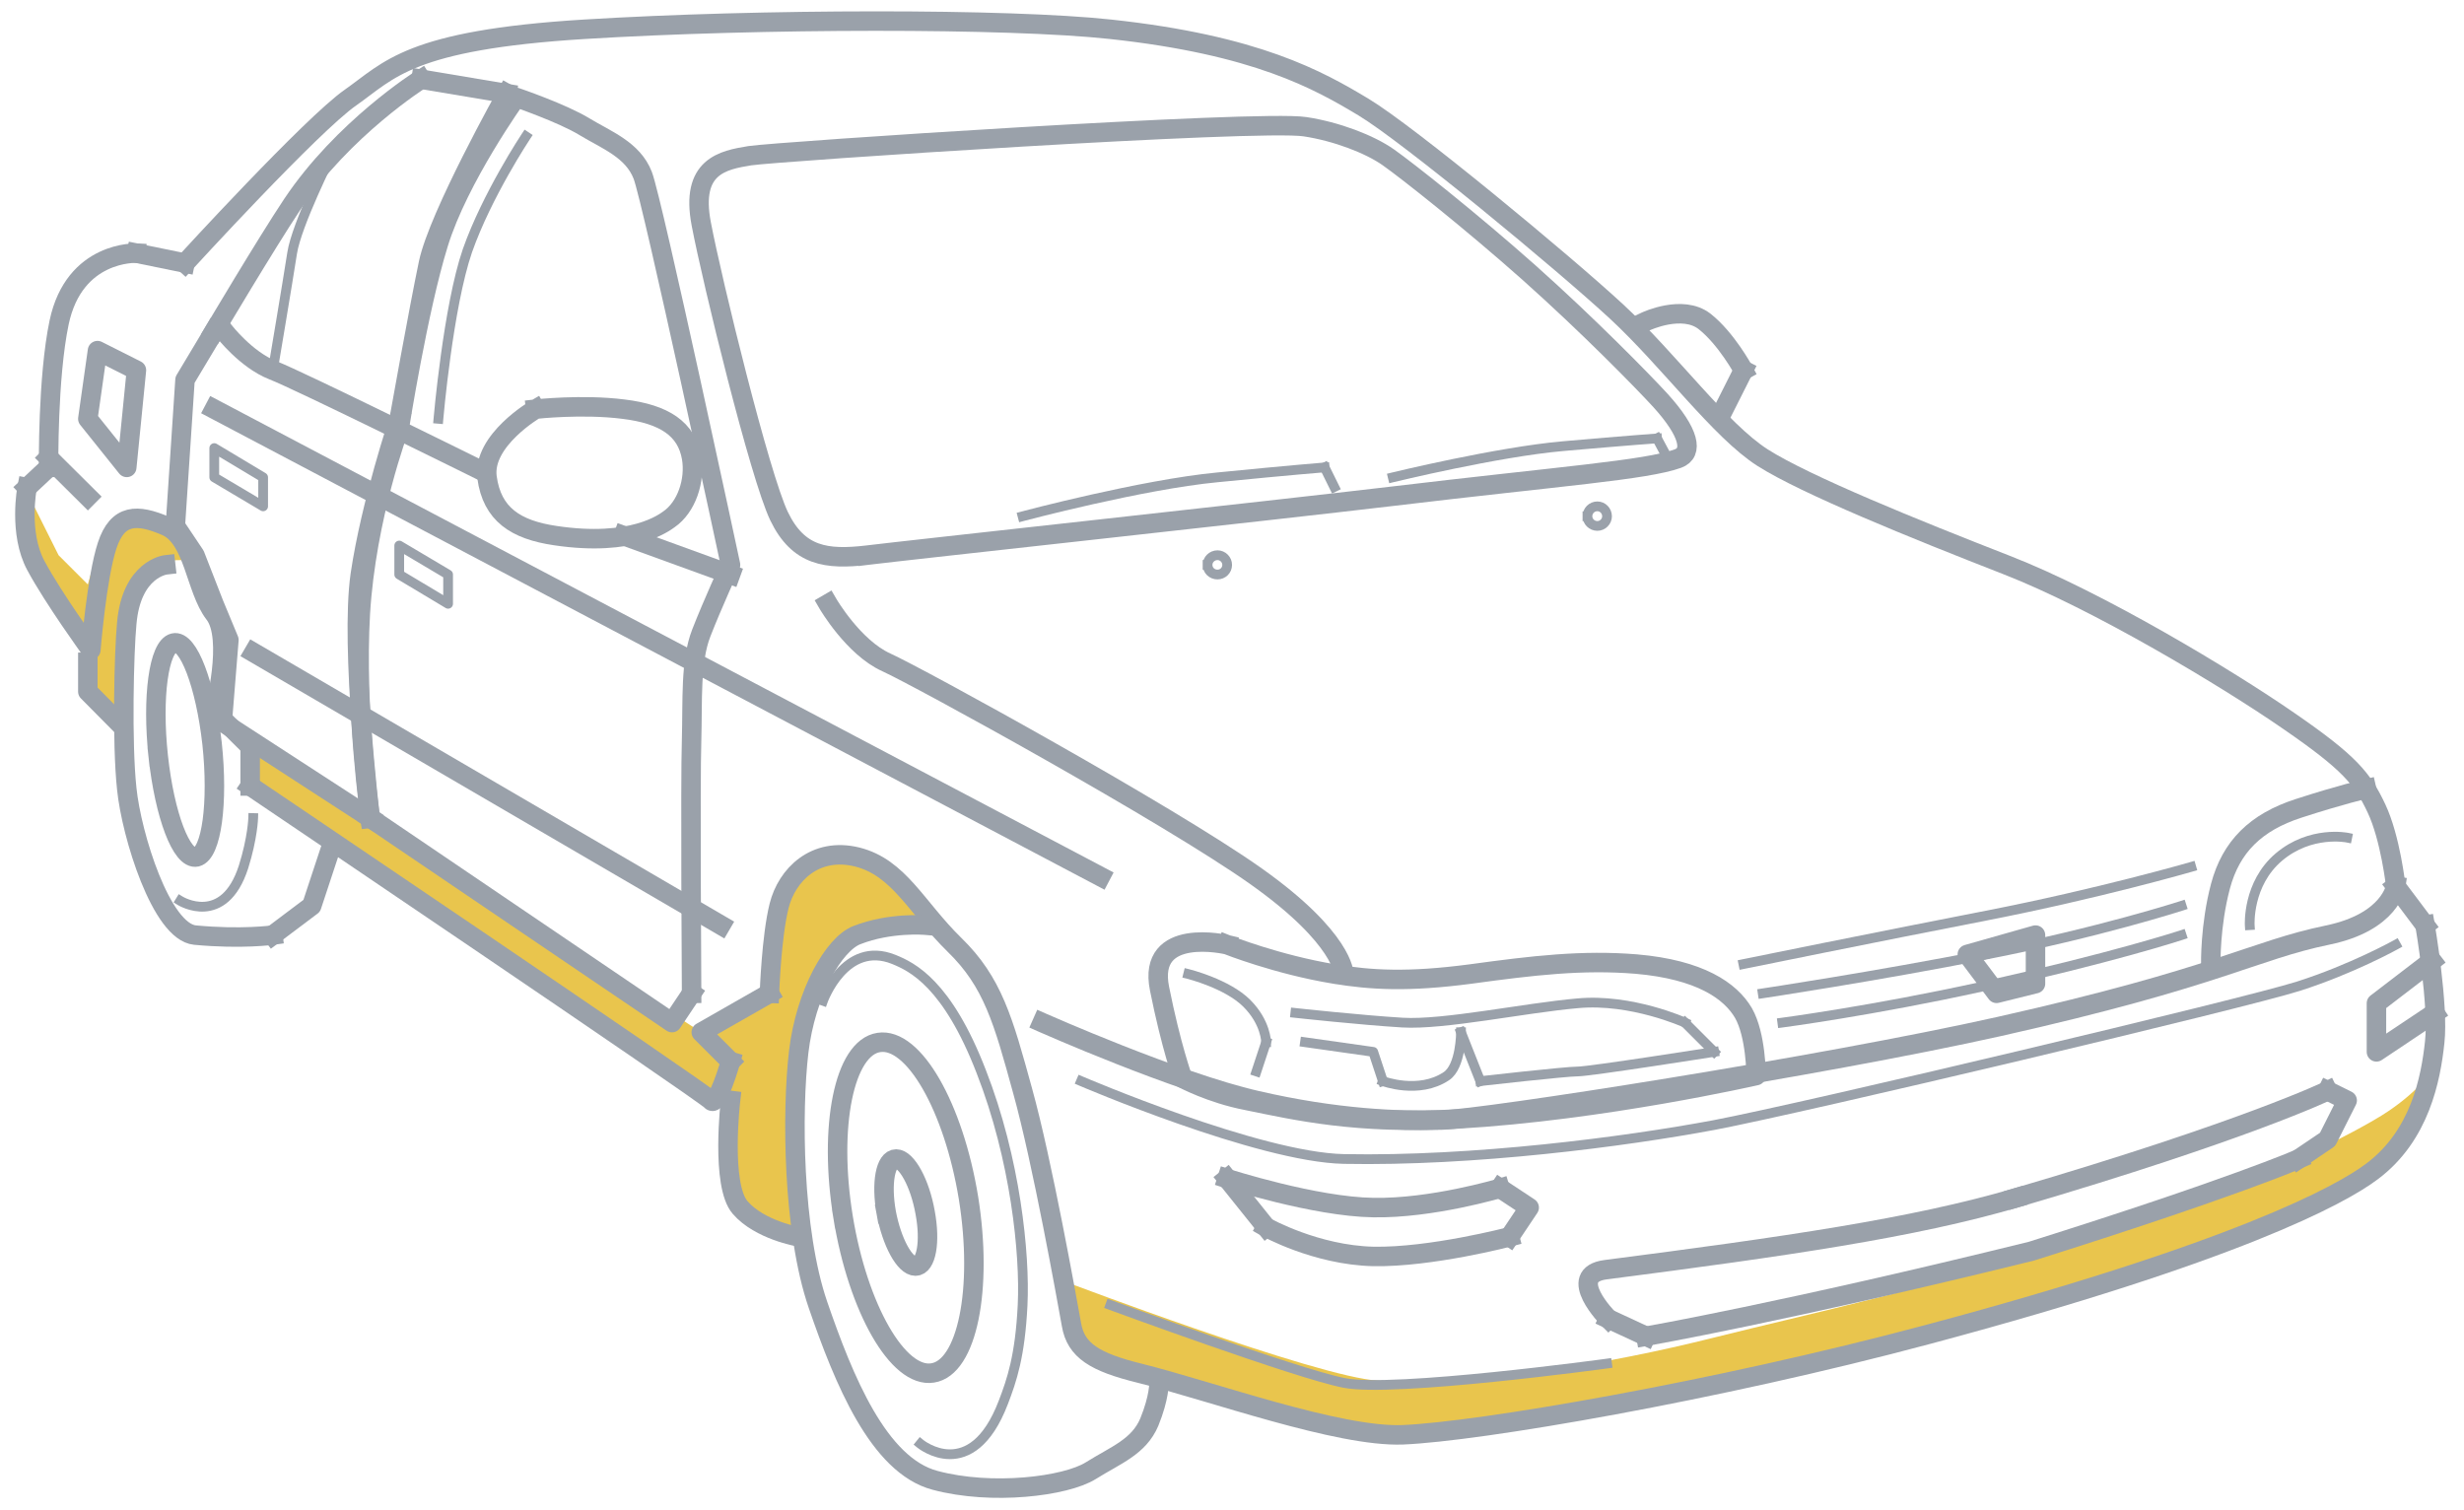 <?xml version="1.0" encoding="UTF-8"?>
<!DOCTYPE svg PUBLIC "-//W3C//DTD SVG 1.1//EN" "http://www.w3.org/Graphics/SVG/1.1/DTD/svg11.dtd">
<!-- Creator: CorelDRAW X7 -->
<svg xmlns="http://www.w3.org/2000/svg" xml:space="preserve" width="89.253mm" height="54.68mm" version="1.1" style="shape-rendering:geometricPrecision; text-rendering:geometricPrecision; image-rendering:optimizeQuality; fill-rule:evenodd; clip-rule:evenodd"
viewBox="0 0 8925 5468"
 xmlns:xlink="http://www.w3.org/1999/xlink">
 <defs>
  <style type="text/css">
   <![CDATA[
    .str1 {stroke:#9AA1AA;stroke-width:70.56;stroke-linecap:square;stroke-linejoin:round}
    .str0 {stroke:#9AA1AA;stroke-width:35.28;stroke-linecap:square;stroke-linejoin:round}
    .fil1 {fill:none}
    .fil0 {fill:#E9C54D}
   ]]>
  </style>
 </defs>
 <g id="Слой_x0020_1">
  <g id="_913515120">
   <g>
    <path class="fil0" d="M852 2644l1688 1095 247 -141c0,0 -5,-371 71,-423 75,-52 212,-70 304,-41 142,43 305,261 305,261 0,0 -193,-69 -327,-8 -141,63 -221,136 -250,499 -22,272 21,588 21,588 0,0 -196,0 -230,-100 -39,-115 -35,-352 -35,-352l-1750 -1204 -44 -174z"/>
    <path class="fil0" d="M106 1799l106 212 106 106c0,0 42,-166 105,-212 168,-122 288,129 288,129 0,0 -165,-35 -218,76 -66,138 -54,567 -54,567l-121 -172 0 -212c0,0 -153,-82 -212,-247 -60,-165 0,-247 0,-247z"/>
    <path class="fil0" d="M3852 4640c0,0 919,349 1141,361 367,19 835,-61 1211,-155 360,-90 791,-182 1346,-354 556,-173 936,-365 1076,-451 135,-84 187,-168 187,-168 0,0 -96,328 -236,405 -140,77 -741,332 -1204,449 -463,117 -1669,422 -1890,444 -212,21 -349,44 -534,22 -161,-19 -927,-254 -927,-254l-119 -84 -51 -215z"/>
   </g>
   <g>
    <g>
     <path class="fil1 str0" d="M6315 3492c0,0 476,-97 882,-176 405,-79 740,-176 740,-176"/>
     <path class="fil1 str0" d="M6385 3598c0,0 406,-61 812,-141 405,-79 705,-176 705,-176"/>
     <path class="fil1 str0" d="M6456 3704c0,0 326,-43 722,-130 472,-104 724,-187 724,-187"/>
     <path class="fil1 str0" d="M8502 3034c0,0 -132,-27 -247,70 -115,97 -106,247 -106,247"/>
     <path class="fil1 str0" d="M3916 3916c0,0 643,276 952,282 468,9 1015,-62 1341,-123 326,-62 1923,-441 2117,-503 194,-62 352,-150 352,-150"/>
     <path class="fil1 str0" d="M4304 3528c0,0 141,35 212,106 70,70 70,141 70,141"/>
     <line class="fil1 str0" x1="4586" y1="3775" x2="4551" y2= "3881" />
     <path class="fil1 str0" d="M4692 3669c0,0 238,26 388,35 150,9 441,-53 635,-70 194,-18 388,70 388,70"/>
     <line class="fil1 str0" x1="6103" y1="3704" x2="6209" y2= "3810" />
     <path class="fil1 str0" d="M6209 3810c0,0 -450,71 -494,71 -44,0 -353,35 -353,35"/>
     <line class="fil1 str0" x1="5362" y1="3916" x2="5292" y2= "3739" />
     <path class="fil1 str0" d="M5292 3739c0,0 0,124 -53,159 -100,67 -230,18 -230,18"/>
     <polyline class="fil1 str0" points="5009,3916 4974,3810 4727,3775 "/>
     <path class="fil1 str0" d="M2981 3625c0,0 79,-221 256,-150 67,27 194,88 317,406 124,317 159,661 150,846 -9,185 -39,272 -70,353 -115,300 -300,150 -300,150"/>
     <path class="fil1 str0" d="M4022 4727c0,0 670,247 846,282 177,36 953,-70 953,-70"/>
     <path class="fil1 str0" d="M917 2963c0,0 -2,72 -35,177 -71,220 -229,123 -229,123"/>
     <path class="fil1 str0" d="M1905 494c0,0 -141,212 -212,414 -70,203 -105,609 -105,609"/>
     <polygon class="fil1 str0" points="1446,1976 1623,2081 1623,2187 1446,2081 "/>
     <polygon class="fil1 str0" points="776,1623 953,1729 953,1834 776,1729 "/>
     <path class="fil1 str0" d="M4374 2046c0,-19 16,-35 36,-35 19,0 35,16 35,35 0,20 -16,35 -35,35 -20,0 -36,-15 -36,-35"/>
     <path class="fil1 str0" d="M5750 1870c0,-20 16,-36 36,-36 19,0 35,16 35,36 0,19 -16,35 -35,35 -20,0 -36,-16 -36,-35"/>
     <path class="fil1 str0" d="M3704 1870c0,0 432,-115 706,-141 273,-27 388,-36 388,-36"/>
     <line class="fil1 str0" x1="4798" y1="1693" x2="4833" y2= "1764" />
     <path class="fil1 str0" d="M5045 1729c0,0 378,-92 617,-113 239,-21 340,-28 340,-28"/>
     <line class="fil1 str0" x1="6002" y1="1588" x2="6032" y2= "1644" />
     <path class="fil1 str0" d="M1199 564c0,0 -125,249 -141,353 -16,104 -70,424 -70,424"/>
    </g>
    <g>
     <path class="fil1 str1" d="M3210 4392c-19,-107 -3,-194 36,-194 38,0 86,87 105,194 20,107 4,194 -35,194 -39,0 -86,-87 -106,-194"/>
     <path class="fil1 str1" d="M670 953c0,0 460,-503 600,-600 140,-98 211,-208 847,-247 635,-39 1537,-40 1905,0 529,57 754,184 917,282 163,98 727,565 917,741 190,176 375,431 529,529 154,98 551,259 882,388 332,129 802,412 1023,565 221,152 267,209 318,317 51,108 70,282 70,282"/>
     <line class="fil1 str1" x1="8678" y1="3210" x2="8784" y2= "3351" />
     <path class="fil1 str1" d="M8784 3351c0,0 50,292 35,424 -14,131 -53,338 -227,468 -115,87 -500,294 -1607,590 -773,207 -1631,353 -1904,364 -234,9 -692,-158 -953,-223 -162,-40 -231,-82 -247,-176 -17,-94 -106,-592 -177,-847 -70,-255 -108,-394 -247,-529 -138,-135 -200,-280 -353,-318 -152,-37 -254,65 -282,177 -28,111 -35,317 -35,317"/>
     <polyline class="fil1 str1" points="2787,3598 2540,3739 2646,3845 "/>
     <path class="fil1 str1" d="M2646 3845c0,0 -48,169 -71,141 -22,-27 -1669,-1139 -1669,-1139"/>
     <polyline class="fil1 str1" points="906,2847 906,2704 776,2575 "/>
     <path class="fil1 str1" d="M776 2575c0,0 70,-263 0,-352 -69,-90 -73,-274 -176,-318 -103,-44 -174,-45 -212,71 -38,115 -59,378 -59,378 0,0 -135,-186 -199,-305 -64,-118 -32,-283 -32,-283"/>
     <line class="fil1 str1" x1="98" y1="1766" x2="176" y2= "1693" />
     <path class="fil1 str1" d="M176 1693c0,0 -4,-325 38,-525 55,-261 280,-251 280,-251"/>
     <line class="fil1 str1" x1="494" y1="917" x2="670" y2= "953" />
     <path class="fil1 str1" d="M3140 2011c-146,17 -248,4 -318,-141 -70,-146 -242,-849 -282,-1059 -40,-209 78,-231 176,-247 99,-15 1845,-131 2011,-105 113,17 234,63 302,111 68,48 295,227 510,418 214,191 411,392 476,463 105,116 120,189 63,210 -116,42 -420,63 -1039,137 -439,52 -1753,195 -1899,213"/>
     <path class="fil1 str1" d="M2999 2187c0,0 92,158 211,212 119,54 1024,551 1341,776 317,225 317,353 317,353"/>
     <path class="fil1 str1" d="M1341 2963c0,0 -56,-389 -36,-740 21,-352 141,-671 141,-671 0,0 68,-432 142,-670 73,-238 282,-529 282,-529 0,0 167,57 247,106 79,48 175,83 211,176 36,93 318,1411 318,1411 0,0 -66,144 -106,247 -40,103 -31,243 -35,388 -5,145 0,917 0,917"/>
     <polyline class="fil1 str1" points="2505,3598 2434,3704 1341,2963 "/>
     <path class="fil1 str1" d="M1446 1517c0,0 70,-392 106,-564 37,-173 284,-614 284,-614"/>
     <line class="fil1 str1" x1="1836" y1="339" x2="1525" y2= "287" />
     <path class="fil1 str1" d="M1525 287c0,0 -283,178 -467,454 -97,146 -282,458 -282,458"/>
     <polyline class="fil1 str1" points="776,1199 670,1376 635,1905 706,2011 775,2188 829,2318 805,2615 1341,2963 "/>
     <path class="fil1 str1" d="M1341 2963c0,0 -74,-619 -36,-882 39,-262 141,-564 141,-564"/>
     <line class="fil1 str1" x1="776" y1="1482" x2="3986" y2= "3175" />
     <line class="fil1 str1" x1="919" y1="2364" x2="2611" y2= "3351" />
     <line class="fil1 str1" x1="176" y1="1658" x2="318" y2= "1799" />
     <path class="fil1 str1" d="M3775 3704c0,0 487,216 776,282 289,67 516,75 670,71 154,-4 1373,-194 2021,-339 797,-179 918,-275 1189,-331 228,-47 247,-177 247,-177"/>
     <path class="fil1 str1" d="M4445 4269c0,0 317,102 529,105 212,4 459,-70 459,-70"/>
     <polyline class="fil1 str1" points="5433,4304 5539,4374 5468,4480 "/>
     <path class="fil1 str1" d="M5468 4480c0,0 -286,75 -494,71 -208,-5 -388,-106 -388,-106"/>
     <line class="fil1 str1" x1="4586" y1="4445" x2="4445" y2= "4269" />
     <path class="fil1 str1" d="M7302 4339c832,-244 1129,-388 1129,-388"/>
     <polyline class="fil1 str1" points="8431,3951 8502,3986 8431,4127 8326,4198 "/>
     <path class="fil1 str1" d="M8326 4198c0,0 -234,103 -968,334 -892,220 -1396,308 -1396,308"/>
     <line class="fil1 str1" x1="5962" y1="4840" x2="5826" y2= "4777" />
     <path class="fil1 str1" d="M5826 4777c0,0 -158,-159 -10,-178 650,-84 1115,-151 1486,-260"/>
     <path class="fil1 str1" d="M4445 3422c0,0 181,72 388,106 133,22 267,30 494,0 226,-31 405,-52 600,-36 231,20 341,97 388,177 46,80 46,227 46,227 0,0 -556,127 -1081,157 -367,21 -587,-31 -764,-67 -130,-25 -232,-80 -232,-80 0,0 -42,-115 -84,-325 -46,-228 245,-159 245,-159"/>
     <path class="fil1 str1" d="M8008 3492c0,0 -3,-139 35,-282 38,-143 128,-232 283,-282 154,-50 246,-71 246,-71"/>
     <polyline class="fil1 str1" points="8809,3480 8608,3634 8608,3810 8819,3669 "/>
     <path class="fil1 str1" d="M3351 3351c0,0 -127,-11 -247,36 -84,32 -186,211 -211,423 -25,212 -23,647 70,917 93,270 219,581 424,635 205,55 473,22 564,-35 91,-57 174,-86 212,-176 37,-91 35,-142 35,-142"/>
     <path class="fil1 str1" d="M2646 3986c0,0 -36,307 35,388 71,82 212,106 212,106"/>
     <polyline class="fil1 str1" points="318,2399 318,2505 423,2611 "/>
     <path class="fil1 str1" d="M600 2046c0,0 -124,14 -141,212 -10,103 -18,432 0,599 17,168 125,518 247,530 169,16 282,0 282,0"/>
     <polyline class="fil1 str1" points="988,3387 1129,3281 1199,3069 "/>
     <path class="fil1 str1" d="M3054 4410c-54,-331 4,-615 129,-634 126,-20 271,233 325,563 53,331 -5,615 -130,634 -125,20 -270,-233 -324,-563"/>
     <path class="fil1 str1" d="M573 2739c-23,-214 2,-397 56,-410 53,-13 115,151 139,364 23,215 -2,398 -56,411 -54,12 -116,-151 -139,-365"/>
     <path class="fil1 str1" d="M811 1199c0,0 80,104 177,142 96,37 752,362 752,362"/>
     <path class="fil1 str1" d="M1940 1482c0,0 169,-19 318,0 149,18 229,72 247,176 14,82 -18,179 -82,223 -17,12 -132,101 -412,59 -143,-21 -229,-77 -247,-211 -18,-134 176,-247 176,-247"/>
     <line class="fil1 str1" x1="2258" y1="1940" x2="2646" y2= "2081" />
     <polygon class="fil1 str1" points="353,1270 494,1341 459,1693 318,1517 "/>
     <path class="fil1 str1" d="M5962 1164c0,0 132,-62 212,0 79,62 141,177 141,177"/>
     <line class="fil1 str1" x1="6315" y1="1341" x2="6244" y2= "1482" />
     <polygon class="fil1 str1" points="7126,3457 7373,3387 7373,3563 7232,3598 "/>
    </g>
   </g>
  </g>
 </g>
</svg>
